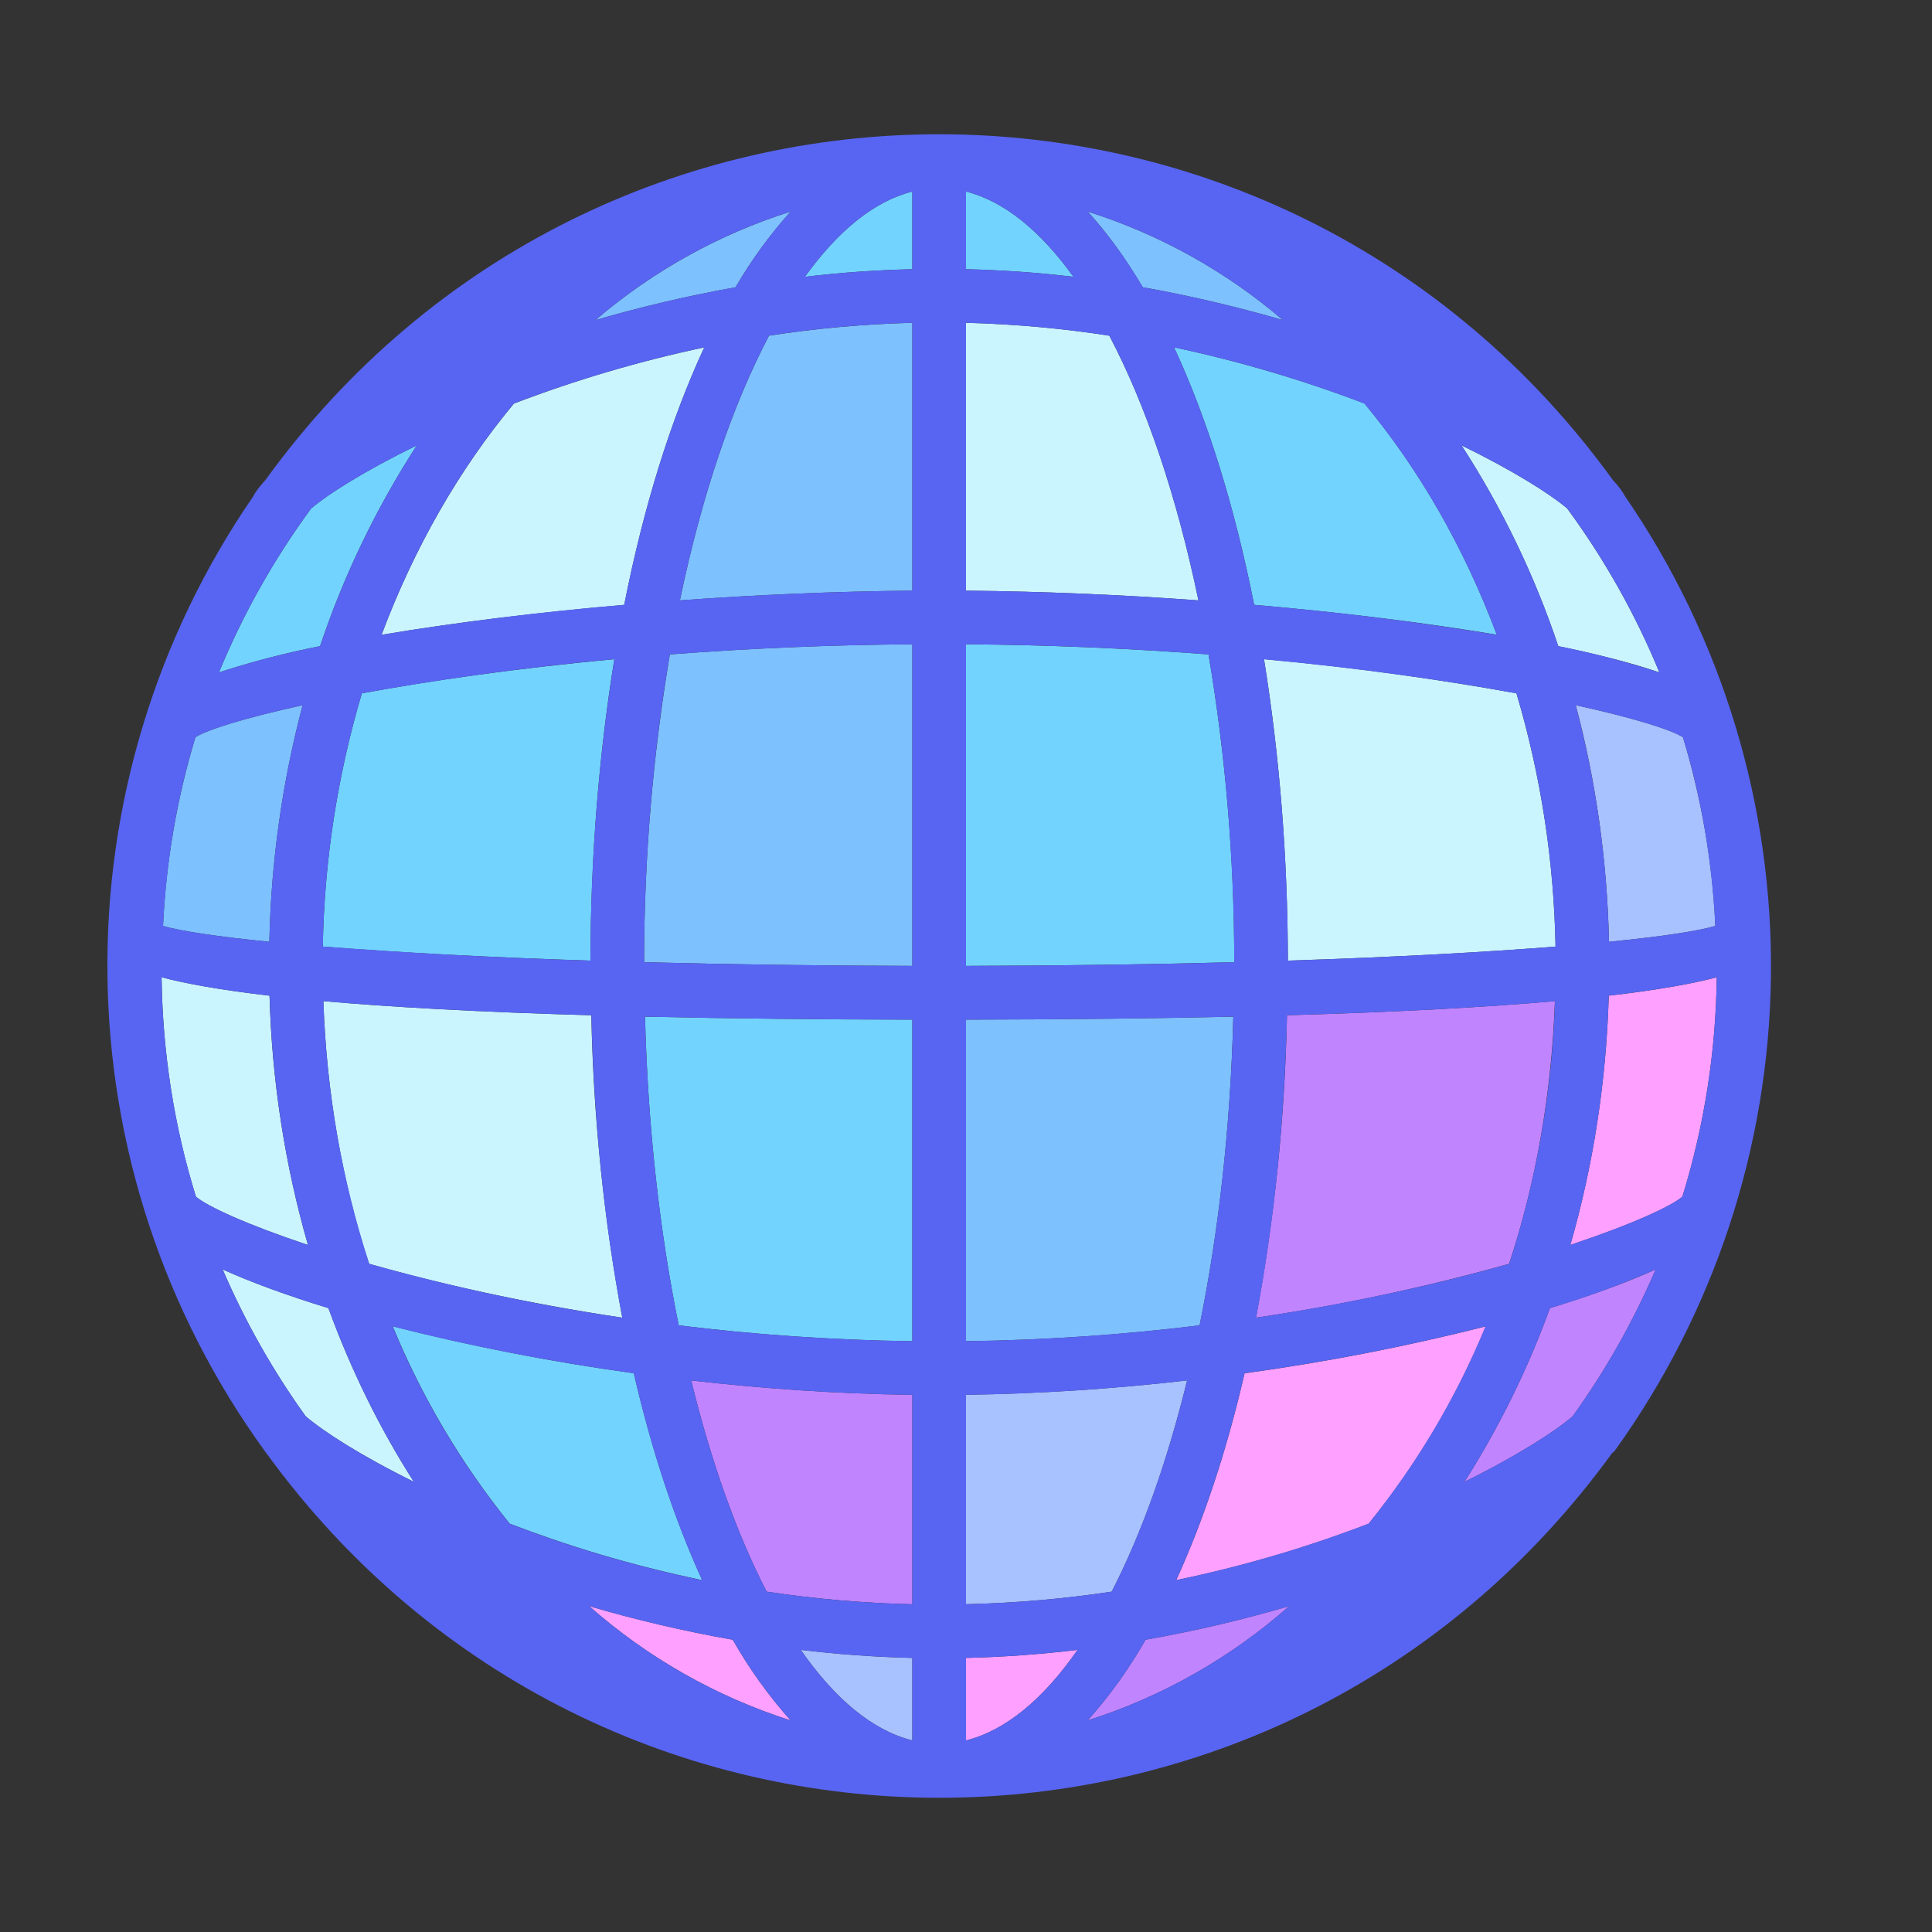 <svg width="36" height="36" viewBox="0 0 36 36" fill="none" xmlns="http://www.w3.org/2000/svg">
<rect x="0" y="0" width="36" height="36" fill="#333333" stroke="none"/>
<path d="M22.981 18.944C22.928 20.996 22.709 22.947 22.353 24.696C20.909 24.874 19.455 24.972 18 24.991V18.999C19.888 18.996 21.539 18.977 22.981 18.944ZM21.294 5.353C22.201 5.514 23.075 5.724 23.905 5.964C22.841 5.053 21.604 4.365 20.268 3.942C20.63 4.34 20.973 4.81 21.294 5.353ZM12.669 11.187C14.11 11.081 15.555 11.021 17 11.006V6.015C16.08 6.039 15.186 6.122 14.329 6.255C13.647 7.552 13.074 9.237 12.669 11.187ZM3.642 13.736C3.296 14.879 3.093 16.061 3.038 17.254C3.367 17.35 4.042 17.452 5.019 17.549C5.05 16.06 5.258 14.58 5.639 13.14C4.568 13.375 3.876 13.592 3.642 13.736ZM17 17.998V12.005C15.398 12.017 13.88 12.087 12.482 12.194C12.163 14.089 12.002 16.007 12.002 17.929C13.508 17.97 15.179 17.994 17 17.998ZM13.706 5.353C13.999 4.849 14.343 4.376 14.733 3.942C13.397 4.365 12.16 5.053 11.096 5.964C11.925 5.724 12.799 5.514 13.706 5.353Z" fill="#7DC1FF"/>
<path d="M22.331 11.187C20.89 11.081 19.445 11.021 18 11.006V6.015C18.92 6.039 19.814 6.122 20.671 6.255C21.353 7.552 21.926 9.237 22.331 11.187ZM5.738 23.198C5.305 21.686 5.065 20.125 5.022 18.553C4.1 18.446 3.455 18.328 3.011 18.21C3.031 19.63 3.248 21.004 3.651 22.298C3.86 22.478 4.594 22.817 5.738 23.198ZM11.631 11.271C11.994 9.435 12.502 7.811 13.123 6.473C11.915 6.729 10.729 7.079 9.576 7.52C8.556 8.746 7.719 10.205 7.11 11.829C8.47 11.599 10.027 11.41 11.631 11.271ZM7.711 27.611C6.712 27.118 6.016 26.666 5.695 26.389C5.082 25.536 4.563 24.619 4.149 23.654C4.685 23.896 5.349 24.139 6.119 24.375C6.544 25.537 7.079 26.622 7.711 27.611ZM23.998 17.9C26.006 17.834 27.683 17.742 28.985 17.638C28.956 16.039 28.711 14.452 28.257 12.919C26.699 12.638 25.13 12.426 23.553 12.283C23.834 14.017 23.993 15.905 23.998 17.9ZM29.036 12.04C29.765 12.19 30.404 12.353 30.92 12.529C30.474 11.445 29.896 10.419 29.202 9.474C28.876 9.199 28.194 8.769 27.234 8.299C27.989 9.466 28.595 10.722 29.036 12.04ZM11.595 24.553C11.249 22.694 11.056 20.809 11.018 18.918C8.892 18.857 7.267 18.764 6.025 18.655C6.087 20.38 6.377 22.031 6.878 23.549C8.16 23.914 9.763 24.279 11.595 24.553Z" fill="#CAF5FF"/>
<path d="M20.715 29.658C19.85 29.789 18.941 29.87 18 29.892V25.99C19.377 25.969 20.752 25.88 22.12 25.722C21.747 27.248 21.269 28.582 20.715 29.658ZM29.982 17.549C30.958 17.452 31.634 17.35 31.963 17.254C31.908 16.061 31.705 14.879 31.359 13.736C31.125 13.592 30.433 13.375 29.362 13.14C29.734 14.534 29.946 16.013 29.982 17.549ZM14.921 30.743C15.554 31.656 16.259 32.245 17 32.431V30.893C16.305 30.876 15.611 30.826 14.921 30.743Z" fill="#A8C1FF"/>
<path d="M31.989 18.21C31.973 19.596 31.758 20.973 31.349 22.298C31.139 22.479 30.406 22.817 29.261 23.198C29.682 21.737 29.93 20.178 29.977 18.553C30.9 18.446 31.545 18.328 31.989 18.21ZM23.191 25.589C22.856 27.041 22.423 28.335 21.917 29.444C23.139 29.191 24.339 28.839 25.504 28.392C26.405 27.278 27.139 26.04 27.684 24.715C26.204 25.09 24.704 25.382 23.191 25.589ZM13.654 30.554C12.751 30.395 11.858 30.186 10.978 29.928C12.069 30.89 13.347 31.616 14.733 32.058C14.321 31.597 13.959 31.092 13.654 30.554ZM20.079 30.743C19.389 30.826 18.695 30.876 18 30.893V32.431C18.741 32.245 19.446 31.656 20.079 30.743Z" fill="#FDA0FF"/>
<path d="M14.285 29.658C13.731 28.582 13.253 27.248 12.88 25.723C14.218 25.876 15.606 25.972 17 25.991V29.893C16.091 29.872 15.184 29.793 14.285 29.658ZM28.881 24.375C28.47 25.508 27.936 26.593 27.289 27.611C28.288 27.118 28.984 26.666 29.305 26.389C29.918 25.536 30.436 24.619 30.851 23.654C30.316 23.896 29.651 24.139 28.881 24.375ZM23.981 18.918C23.944 20.809 23.751 22.694 23.404 24.553C24.996 24.319 26.571 23.984 28.12 23.549C28.621 22.031 28.911 20.38 28.973 18.655C27.733 18.764 26.107 18.857 23.981 18.918ZM21.346 30.554C21.041 31.092 20.679 31.597 20.267 32.058C21.653 31.616 22.932 30.891 24.022 29.928C23.142 30.186 22.249 30.395 21.346 30.554Z" fill="#C184FF"/>
<path d="M18 5.016V3.569C18.712 3.748 19.389 4.305 20.002 5.158C19.342 5.078 18.672 5.033 18 5.016ZM21.877 6.472C22.498 7.811 23.006 9.434 23.369 11.27C24.972 11.409 26.53 11.598 27.89 11.827C27.281 10.203 26.444 8.744 25.424 7.518C24.27 7.079 23.084 6.729 21.877 6.472ZM18 12.005V17.998C19.821 17.994 21.492 17.969 22.999 17.929C22.998 16.007 22.838 14.089 22.519 12.194C21.015 12.08 19.508 12.017 18 12.005ZM17 24.991V18.999C15.339 18.998 13.679 18.98 12.019 18.944C12.072 20.996 12.291 22.947 12.647 24.696C14.003 24.862 15.464 24.971 17 24.991ZM11.447 12.283C9.607 12.455 8.011 12.685 6.743 12.919C6.288 14.452 6.043 16.039 6.015 17.638C7.318 17.742 8.995 17.834 11.002 17.9C11.007 15.905 11.166 14.017 11.447 12.283ZM14.998 5.158C15.658 5.078 16.328 5.033 17 5.016V3.569C16.288 3.748 15.611 4.305 14.998 5.158ZM5.964 12.04C6.405 10.722 7.011 9.466 7.766 8.299C6.806 8.768 6.124 9.199 5.798 9.474C5.104 10.419 4.527 11.445 4.08 12.529C4.698 12.328 5.327 12.165 5.964 12.04ZM13.084 29.443C12.578 28.334 12.145 27.04 11.81 25.588C10.297 25.381 8.798 25.09 7.318 24.714C7.863 26.038 8.598 27.277 9.498 28.391C10.538 28.791 11.748 29.166 13.084 29.443Z" fill="#72D4FE"/>
<path d="M30.289 9.26C30.225 9.147 30.147 9.043 30.057 8.95C23.847 0.358 11.16 0.347 4.942 8.95C4.84 9.06 4.761 9.164 4.711 9.26C2.909 11.882 1.963 14.998 2.002 18.179C2.04 21.36 3.062 24.451 4.927 27.029C4.94 27.041 4.95 27.065 4.964 27.078C11.177 35.634 23.818 35.645 30.038 27.078L30.084 27.039C31.944 24.457 32.962 21.364 32.999 18.182C33.035 15 32.089 11.884 30.289 9.26ZM29.305 26.389C28.984 26.666 28.287 27.117 27.289 27.611C27.936 26.593 28.47 25.508 28.881 24.375C29.552 24.176 30.21 23.935 30.851 23.654C30.436 24.619 29.918 25.536 29.305 26.389ZM4.149 23.654C4.685 23.896 5.349 24.139 6.119 24.375C6.544 25.537 7.079 26.623 7.711 27.611C6.712 27.118 6.016 26.666 5.695 26.389C5.082 25.536 4.564 24.619 4.149 23.654ZM31.349 22.297C31.139 22.478 30.406 22.816 29.261 23.197C29.682 21.736 29.93 20.177 29.977 18.552C30.9 18.445 31.545 18.327 31.989 18.208C31.974 19.595 31.758 20.972 31.349 22.297ZM3.038 17.254C3.1 16.037 3.297 14.856 3.642 13.736C3.876 13.592 4.568 13.375 5.639 13.14C5.258 14.58 5.05 16.06 5.019 17.549C4.042 17.452 3.367 17.35 3.038 17.254ZM6.743 12.919C8.301 12.638 9.87 12.426 11.447 12.283C11.151 14.14 11.003 16.018 11.002 17.899C9.338 17.849 7.675 17.762 6.015 17.637C6.047 15.98 6.303 14.395 6.743 12.919ZM31.962 17.254C31.633 17.35 30.958 17.452 29.981 17.549C29.95 16.06 29.742 14.58 29.361 13.14C30.431 13.375 31.123 13.592 31.358 13.736C31.703 14.856 31.9 16.038 31.962 17.254ZM28.985 17.638C27.682 17.742 26.005 17.834 23.998 17.9C23.997 16.019 23.849 14.141 23.553 12.284C25.393 12.456 26.989 12.686 28.257 12.92C28.697 14.395 28.953 15.98 28.985 17.638ZM18 6.015C18.92 6.039 19.814 6.122 20.671 6.255C21.353 7.553 21.926 9.238 22.331 11.187C20.89 11.081 19.445 11.021 18 11.006V6.015ZM17 11.005C15.555 11.021 14.111 11.081 12.669 11.186C13.074 9.236 13.647 7.552 14.329 6.254C15.213 6.117 16.105 6.037 17 6.015V11.005ZM17 12.005V17.998C15.334 17.995 13.667 17.972 12.001 17.929C12.005 15.903 12.178 13.963 12.481 12.194C13.985 12.08 15.492 12.017 17 12.005ZM17 18.999V24.991C15.545 24.971 14.092 24.873 12.647 24.696C12.291 22.946 12.072 20.995 12.019 18.944C13.461 18.977 15.112 18.996 17 18.999ZM17 25.991V29.893C16.091 29.872 15.184 29.794 14.285 29.658C13.731 28.582 13.253 27.248 12.88 25.723C14.218 25.876 15.606 25.972 17 25.991ZM18 25.991C19.377 25.97 20.752 25.881 22.12 25.723C21.746 27.248 21.268 28.582 20.715 29.658C19.85 29.789 18.941 29.87 18 29.892V25.991ZM18 24.991V18.999C19.888 18.996 21.539 18.977 22.981 18.944C22.928 20.996 22.709 22.947 22.353 24.696C20.908 24.873 19.455 24.971 18 24.991ZM18 17.998V12.005C19.602 12.017 21.12 12.087 22.518 12.194C22.821 13.962 22.994 15.902 22.998 17.929C21.492 17.97 19.821 17.994 18 17.998ZM23.369 11.271C23.006 9.435 22.498 7.811 21.877 6.473C23.085 6.729 24.271 7.079 25.424 7.52C26.444 8.746 27.281 10.205 27.89 11.829C26.391 11.583 24.883 11.397 23.369 11.271ZM21.294 5.353C21.001 4.849 20.657 4.376 20.268 3.942C21.604 4.365 22.841 5.053 23.905 5.964C23.075 5.724 22.201 5.514 21.294 5.353ZM20.002 5.158C19.342 5.078 18.672 5.033 18 5.016V3.569C18.712 3.748 19.389 4.305 20.002 5.158ZM17 5.016C16.328 5.033 15.658 5.078 14.998 5.158C15.612 4.306 16.288 3.748 17 3.569V5.016ZM13.706 5.353C12.799 5.514 11.925 5.724 11.095 5.964C12.159 5.053 13.396 4.365 14.732 3.942C14.343 4.376 13.999 4.849 13.706 5.353ZM13.123 6.472C12.502 7.811 11.994 9.434 11.631 11.27C10.117 11.396 8.609 11.582 7.11 11.827C7.719 10.203 8.556 8.744 9.576 7.518C10.73 7.079 11.915 6.729 13.123 6.472ZM11.019 18.918C11.066 20.933 11.266 22.831 11.596 24.553C10.004 24.319 8.429 23.984 6.88 23.549C6.366 21.966 6.079 20.318 6.027 18.655C7.267 18.764 8.893 18.857 11.019 18.918ZM11.809 25.589C12.144 27.041 12.577 28.335 13.083 29.444C11.861 29.191 10.661 28.839 9.496 28.392C8.595 27.278 7.861 26.04 7.316 24.715C8.639 25.056 10.172 25.361 11.809 25.589ZM13.654 30.554C13.959 31.092 14.321 31.597 14.733 32.058C13.347 31.616 12.068 30.891 10.978 29.928C11.816 30.175 12.713 30.388 13.654 30.554ZM14.921 30.743C15.611 30.826 16.305 30.876 17 30.893V32.431C16.259 32.245 15.554 31.656 14.921 30.743ZM18 30.893C18.695 30.876 19.389 30.826 20.079 30.743C19.446 31.656 18.741 32.245 18 32.431V30.893ZM21.346 30.554C22.286 30.388 23.184 30.175 24.022 29.928C22.931 30.89 21.653 31.616 20.267 32.058C20.679 31.597 21.041 31.092 21.346 30.554ZM21.916 29.443C22.422 28.334 22.855 27.04 23.19 25.588C24.703 25.381 26.202 25.09 27.682 24.714C27.137 26.038 26.402 27.277 25.502 28.391C24.337 28.838 23.138 29.19 21.916 29.443ZM23.405 24.553C23.734 22.831 23.934 20.933 23.982 18.918C26.108 18.857 27.733 18.764 28.975 18.655C28.923 20.318 28.636 21.966 28.122 23.549C26.84 23.914 25.237 24.279 23.405 24.553ZM30.92 12.529C30.302 12.329 29.673 12.165 29.036 12.04C28.595 10.722 27.989 9.466 27.234 8.299C28.194 8.768 28.876 9.199 29.202 9.474C29.897 10.419 30.474 11.445 30.92 12.529ZM7.766 8.299C7.012 9.466 6.406 10.723 5.964 12.04C5.327 12.165 4.697 12.328 4.08 12.529C4.527 11.445 5.103 10.419 5.798 9.474C6.124 9.199 6.805 8.769 7.766 8.299ZM5.023 18.553C5.07 20.178 5.317 21.736 5.739 23.198C4.594 22.817 3.861 22.478 3.651 22.298C3.243 20.973 3.027 19.596 3.011 18.21C3.455 18.328 4.1 18.446 5.023 18.553Z" fill="#5865F2"/>
</svg>
